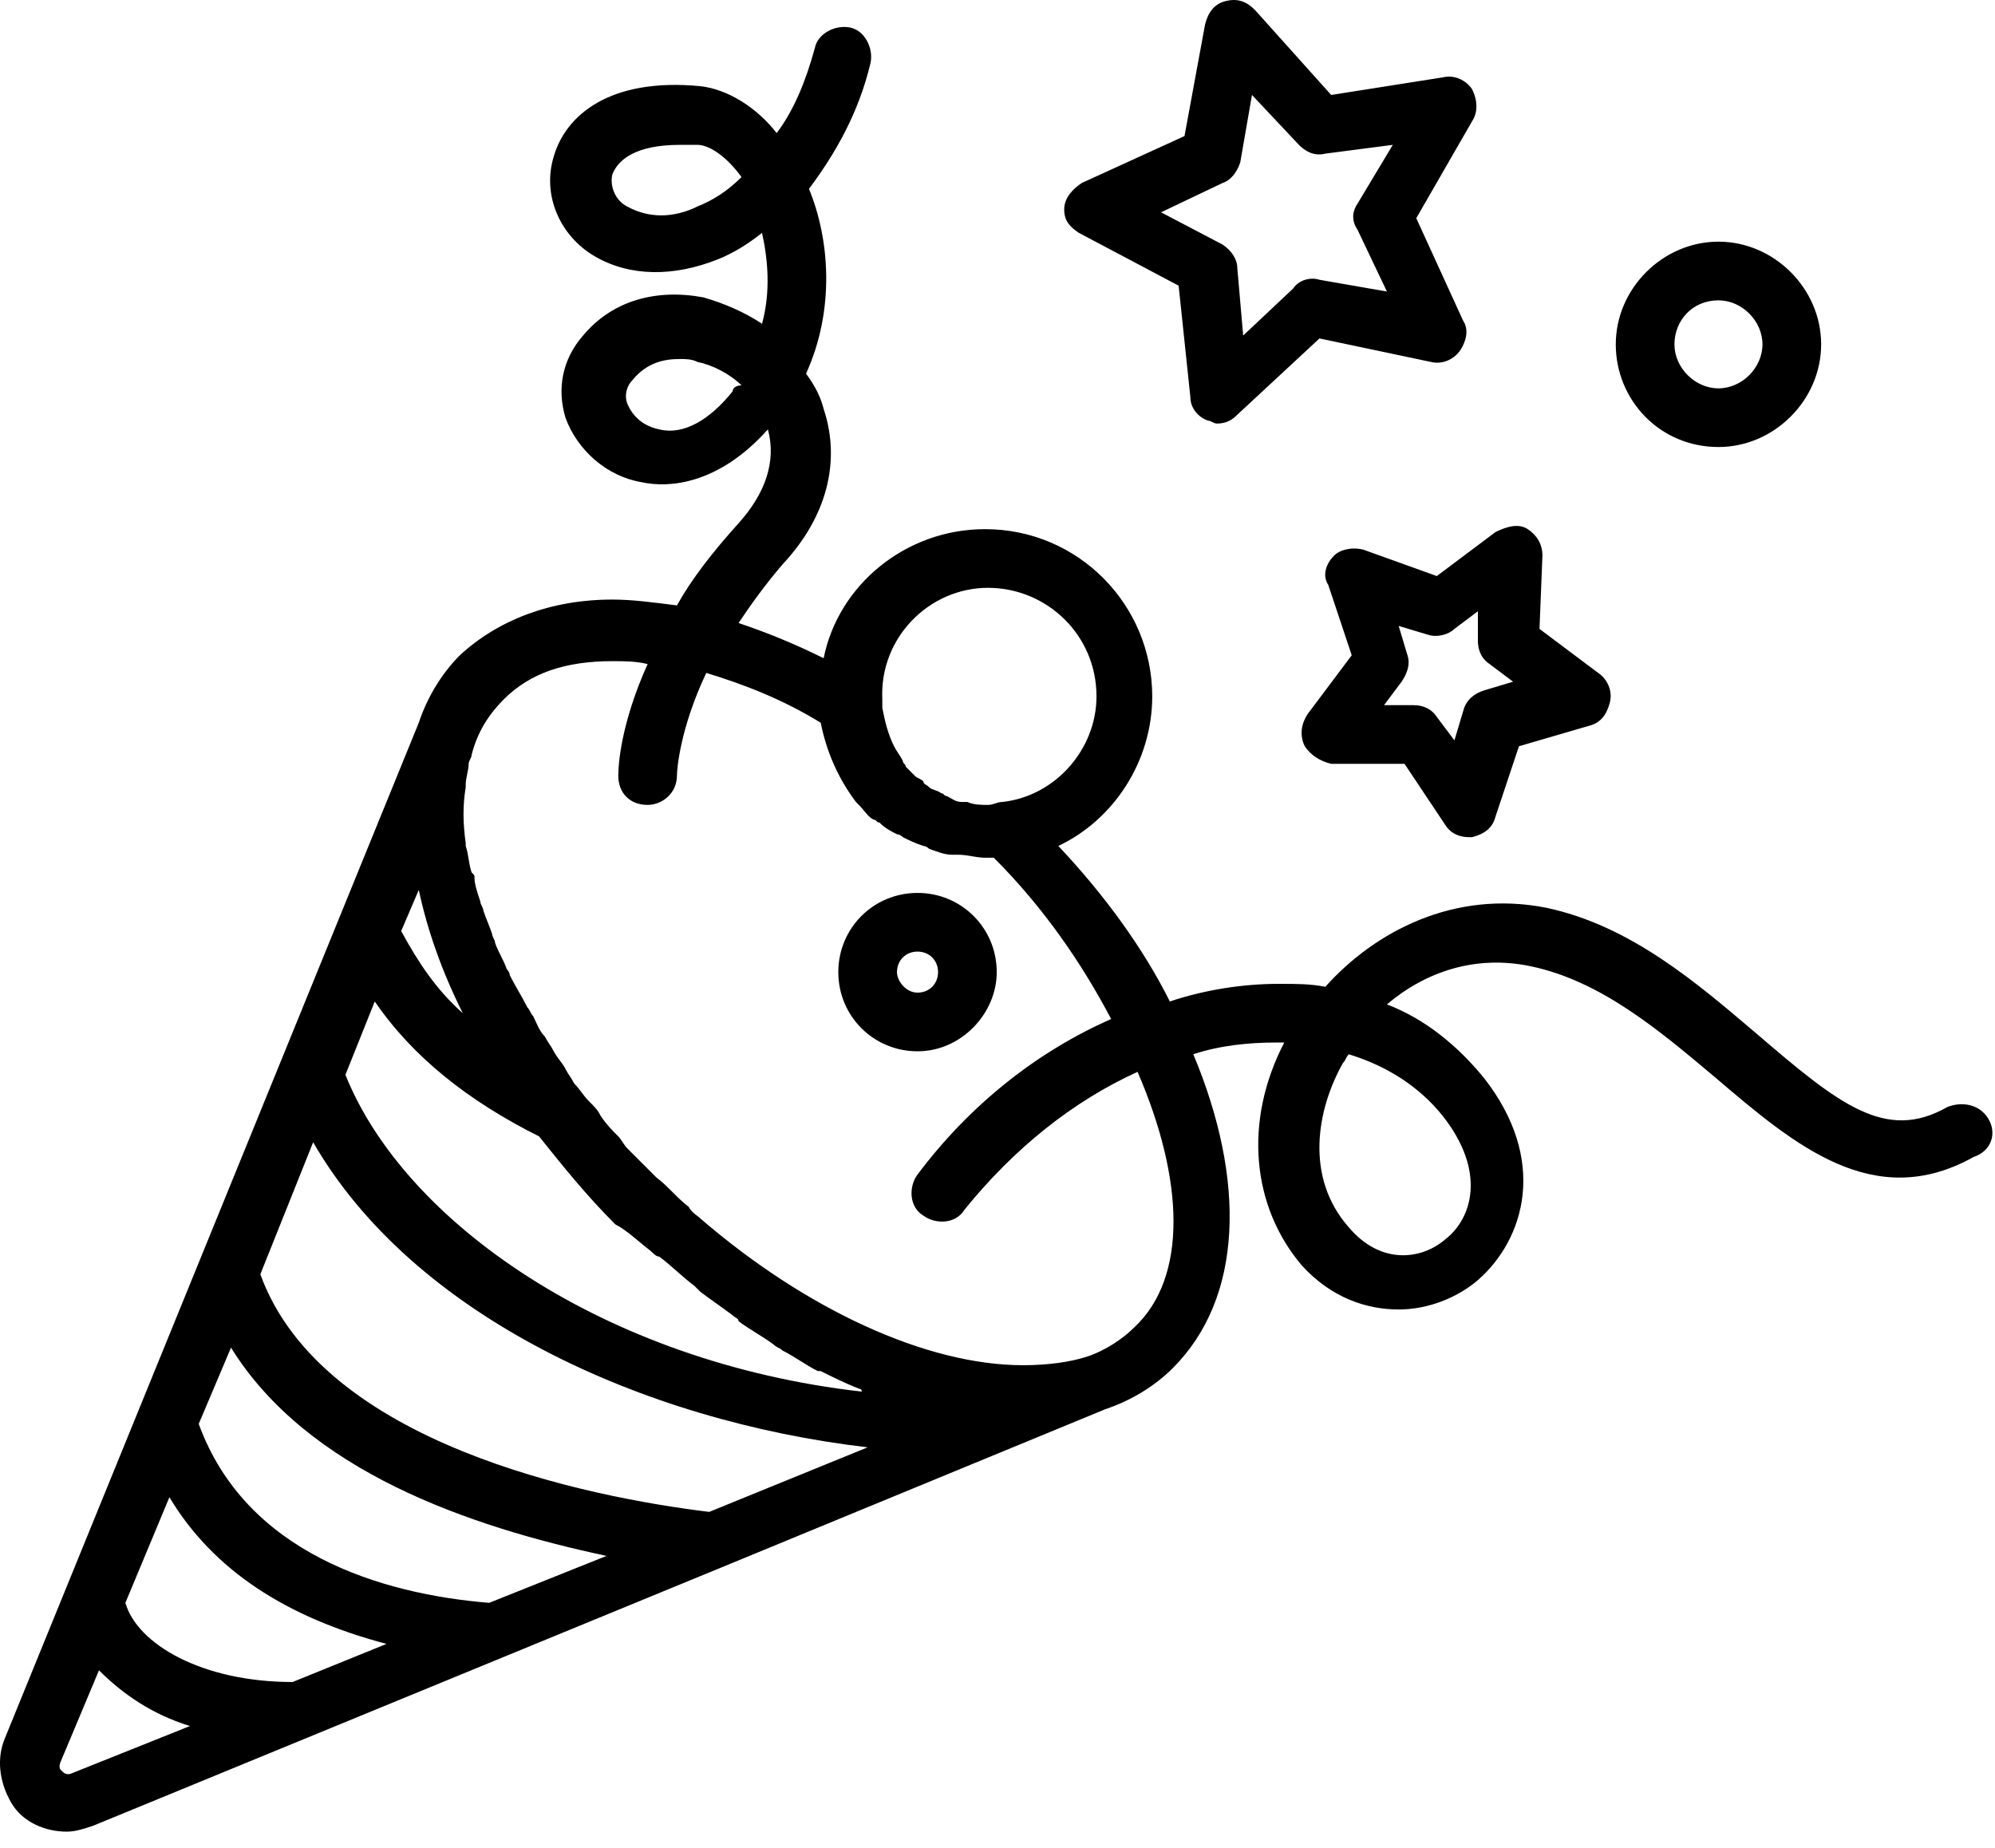 <svg width="68" height="63" viewBox="0 0 68 63" fill="none" xmlns="http://www.w3.org/2000/svg">
<path d="M67.774 38.138C67.474 37.638 66.874 37.538 66.374 37.737C64.274 38.938 62.674 37.638 59.874 35.237C57.874 33.538 55.574 31.538 52.674 30.938C49.574 30.337 46.874 31.738 45.174 33.638C44.674 33.538 44.174 33.538 43.674 33.538C43.674 33.538 43.674 33.538 43.574 33.538C42.374 33.538 41.074 33.737 39.874 34.138C38.974 32.337 37.674 30.538 36.074 28.837C37.974 27.938 39.274 25.938 39.274 23.738C39.274 20.637 36.774 18.038 33.574 18.038C30.874 18.038 28.574 19.938 28.074 22.438C27.074 21.938 26.074 21.538 25.174 21.238C25.574 20.637 26.074 19.938 26.674 19.238C28.174 17.637 28.674 15.738 28.074 13.938C27.974 13.537 27.774 13.137 27.474 12.738C28.474 10.537 28.274 8.137 27.574 6.438C28.474 5.237 29.274 3.837 29.674 2.138C29.774 1.637 29.474 1.038 28.974 0.938C28.474 0.838 27.874 1.137 27.774 1.637C27.474 2.737 27.074 3.737 26.474 4.537C25.774 3.638 24.774 3.038 23.874 2.938C20.774 2.638 19.274 3.938 18.874 5.338C18.474 6.638 19.074 8.037 20.274 8.738C21.474 9.438 22.974 9.438 24.474 8.838C24.974 8.637 25.474 8.338 25.974 7.938C26.174 8.838 26.274 9.938 25.974 11.037C25.374 10.637 24.674 10.338 23.974 10.137C22.374 9.838 20.874 10.238 19.874 11.438C19.174 12.238 18.974 13.238 19.274 14.238C19.674 15.338 20.674 16.238 21.874 16.438C22.774 16.637 24.474 16.538 26.174 14.637C26.474 15.738 26.074 16.837 25.174 17.837C24.274 18.837 23.574 19.738 23.074 20.637C22.274 20.538 21.574 20.438 20.874 20.438C18.774 20.438 16.974 21.137 15.674 22.337C15.074 22.938 14.574 23.738 14.274 24.637L0.174 59.237C-0.126 59.938 -0.026 60.737 0.374 61.438C0.774 62.138 1.574 62.438 2.274 62.438C2.574 62.438 2.874 62.337 3.174 62.237L24.574 53.438L37.674 48.038C38.574 47.737 39.374 47.237 39.974 46.638C42.374 44.237 42.474 40.237 40.674 35.938C41.574 35.638 42.574 35.538 43.474 35.538C43.574 35.538 43.674 35.538 43.774 35.538C42.374 38.237 42.674 41.138 44.374 43.138C45.374 44.237 46.574 44.638 47.674 44.638C48.674 44.638 49.674 44.237 50.374 43.638C51.974 42.237 52.774 39.538 50.574 36.737C49.674 35.638 48.574 34.737 47.274 34.237C48.574 33.138 50.274 32.538 52.174 32.938C54.574 33.438 56.574 35.138 58.474 36.737C61.174 39.038 63.874 41.337 67.274 39.438C67.874 39.237 68.074 38.638 67.774 38.138ZM23.774 7.037C23.174 7.338 22.274 7.537 21.374 7.037C20.974 6.838 20.774 6.338 20.874 5.938C21.074 5.438 21.674 4.938 23.174 4.938C23.374 4.938 23.574 4.938 23.774 4.938C24.174 4.938 24.774 5.338 25.274 6.037C24.774 6.537 24.274 6.838 23.774 7.037ZM24.974 13.338C24.174 14.338 23.274 14.838 22.474 14.637C21.974 14.537 21.574 14.238 21.374 13.738C21.274 13.438 21.374 13.137 21.574 12.938C22.074 12.338 22.674 12.238 23.174 12.238C23.374 12.238 23.574 12.238 23.774 12.338C24.274 12.438 24.874 12.738 25.274 13.137C25.074 13.137 24.974 13.238 24.974 13.338ZM33.674 20.038C35.674 20.038 37.374 21.637 37.374 23.738C37.374 25.538 35.974 27.137 34.174 27.337C33.974 27.337 33.874 27.438 33.674 27.438C33.474 27.438 33.174 27.438 32.974 27.337C32.874 27.337 32.874 27.337 32.774 27.337C32.574 27.337 32.474 27.238 32.274 27.137C32.174 27.137 32.174 27.038 32.074 27.038C31.974 26.938 31.774 26.938 31.674 26.837C31.574 26.738 31.474 26.738 31.474 26.637C31.374 26.538 31.274 26.538 31.174 26.438C31.074 26.337 30.974 26.238 30.874 26.137C30.874 26.038 30.774 26.038 30.774 25.938C30.674 25.738 30.574 25.637 30.474 25.438C30.274 25.038 30.174 24.637 30.074 24.137C30.074 24.038 30.074 23.938 30.074 23.837C29.974 21.738 31.674 20.038 33.674 20.038ZM22.174 42.638C22.274 42.737 22.374 42.837 22.474 42.837C22.874 43.138 23.274 43.538 23.674 43.837C23.774 43.938 23.774 43.938 23.874 44.038C24.274 44.337 24.574 44.538 24.974 44.837C25.074 44.938 25.174 44.938 25.174 45.038C25.574 45.337 25.974 45.538 26.374 45.837C26.474 45.938 26.574 45.938 26.674 46.038C27.074 46.237 27.474 46.538 27.874 46.737H27.974C28.374 46.938 28.774 47.138 29.274 47.337C29.274 47.337 29.374 47.337 29.374 47.438C20.574 46.438 13.774 41.638 11.774 36.638L12.774 34.138C14.074 36.038 15.974 37.538 18.374 38.737C19.174 39.737 19.974 40.737 20.974 41.737C21.374 41.938 21.774 42.337 22.174 42.638ZM24.174 51.538C20.074 51.038 10.974 49.237 8.874 43.438L10.674 38.938C14.074 44.837 21.874 48.438 29.574 49.337L24.174 51.538ZM16.674 54.638C12.974 54.337 8.374 52.938 6.774 48.538L7.874 45.938C10.474 50.138 15.974 52.038 20.674 53.038L16.674 54.638ZM9.974 57.337C6.874 57.337 4.674 56.038 4.274 54.638L5.774 51.038C7.274 53.538 9.774 55.138 13.174 56.038L9.974 57.337ZM15.774 34.538C14.874 33.737 14.274 32.837 13.674 31.738L14.274 30.337C14.574 31.738 15.074 33.138 15.774 34.538ZM2.474 60.438C2.274 60.538 2.174 60.438 2.074 60.337C1.974 60.237 2.074 60.038 2.074 60.038L3.374 56.938C4.174 57.737 5.174 58.438 6.474 58.837L2.474 60.438ZM38.674 45.237C38.274 45.638 37.674 46.038 37.074 46.237C36.474 46.438 35.674 46.538 34.874 46.538C31.574 46.538 27.474 44.638 23.874 41.538C23.774 41.438 23.574 41.337 23.474 41.138C23.074 40.837 22.774 40.438 22.374 40.138C22.074 39.837 21.674 39.438 21.374 39.138C21.274 39.038 21.174 38.837 21.074 38.737C20.874 38.538 20.674 38.337 20.474 38.038C20.374 37.837 20.274 37.737 20.074 37.538C19.874 37.337 19.774 37.138 19.574 36.938C19.474 36.737 19.374 36.638 19.274 36.438C19.174 36.237 18.974 36.038 18.874 35.837C18.774 35.638 18.674 35.538 18.574 35.337C18.374 35.138 18.274 34.837 18.174 34.638C18.074 34.538 18.074 34.438 17.974 34.337C17.774 33.938 17.574 33.638 17.374 33.237C17.374 33.138 17.274 33.038 17.274 33.038C17.174 32.737 16.974 32.438 16.874 32.138C16.874 32.038 16.774 31.938 16.774 31.837C16.674 31.538 16.574 31.337 16.474 31.038C16.474 30.938 16.374 30.837 16.374 30.738C16.274 30.438 16.174 30.137 16.174 29.938C16.174 29.837 16.174 29.837 16.074 29.738C15.974 29.438 15.974 29.137 15.874 28.837V28.738C15.774 28.038 15.774 27.438 15.874 26.837C15.874 26.738 15.874 26.738 15.874 26.738C15.874 26.538 15.974 26.238 15.974 26.038C15.974 25.938 16.074 25.837 16.074 25.738C16.274 24.938 16.674 24.337 17.174 23.837C18.074 22.938 19.274 22.538 20.874 22.538C21.274 22.538 21.674 22.538 22.074 22.637C21.174 24.637 21.074 26.038 21.074 26.438C21.074 27.038 21.474 27.438 22.074 27.438C22.574 27.438 23.074 27.038 23.074 26.438C23.074 26.238 23.174 24.837 24.074 22.938C25.374 23.337 26.674 23.837 27.974 24.637C28.174 25.637 28.574 26.538 29.174 27.337C29.174 27.337 29.174 27.337 29.274 27.438C29.474 27.637 29.574 27.837 29.774 27.938C29.874 27.938 29.874 28.038 29.974 28.038C30.174 28.238 30.374 28.337 30.574 28.438C30.674 28.438 30.774 28.538 30.774 28.538C30.974 28.637 31.174 28.738 31.474 28.837C31.574 28.837 31.674 28.938 31.674 28.938C31.974 29.038 32.174 29.137 32.474 29.137C32.574 29.137 32.574 29.137 32.674 29.137C32.974 29.137 33.274 29.238 33.574 29.238C33.674 29.238 33.774 29.238 33.874 29.238C35.574 30.938 36.874 32.837 37.874 34.737C35.374 35.837 33.074 37.638 31.274 40.038C30.974 40.438 30.974 41.138 31.474 41.438C31.874 41.737 32.574 41.737 32.874 41.237C34.574 39.138 36.574 37.538 38.774 36.538C40.374 40.237 40.474 43.538 38.674 45.237ZM49.174 38.038C50.674 39.938 50.174 41.538 49.274 42.237C48.474 42.938 47.074 43.138 45.974 41.837C44.474 40.138 44.874 37.837 45.774 36.237C45.874 36.138 45.874 36.038 45.974 35.938C47.274 36.337 48.374 37.038 49.174 38.038ZM58.574 15.238C60.474 15.238 62.074 13.637 62.074 11.738C62.074 9.838 60.474 8.238 58.574 8.238C56.674 8.238 55.074 9.838 55.074 11.738C55.074 13.637 56.574 15.238 58.574 15.238ZM58.574 10.238C59.374 10.238 60.074 10.938 60.074 11.738C60.074 12.537 59.374 13.238 58.574 13.238C57.774 13.238 57.074 12.537 57.074 11.738C57.074 10.938 57.674 10.238 58.574 10.238ZM33.974 33.138C33.974 31.637 32.774 30.438 31.274 30.438C29.774 30.438 28.574 31.637 28.574 33.138C28.574 34.638 29.774 35.837 31.274 35.837C32.774 35.837 33.974 34.538 33.974 33.138ZM30.574 33.138C30.574 32.737 30.874 32.438 31.274 32.438C31.674 32.438 31.974 32.737 31.974 33.138C31.974 33.538 31.674 33.837 31.274 33.837C30.874 33.837 30.574 33.438 30.574 33.138ZM36.774 7.938L40.174 9.738L40.574 13.537C40.574 13.938 40.874 14.238 41.174 14.338C41.274 14.338 41.374 14.438 41.474 14.438C41.774 14.438 41.974 14.338 42.174 14.137L44.974 11.537L48.774 12.338C49.174 12.438 49.574 12.238 49.774 11.938C49.974 11.637 50.074 11.238 49.874 10.938L48.274 7.438L50.174 4.138C50.374 3.837 50.374 3.438 50.174 3.038C49.974 2.737 49.574 2.538 49.174 2.638L45.374 3.237L42.774 0.338C42.474 0.038 42.174 -0.062 41.774 0.037C41.374 0.138 41.174 0.438 41.074 0.838L40.374 4.638L36.874 6.237C36.574 6.438 36.274 6.737 36.274 7.138C36.274 7.537 36.474 7.737 36.774 7.938ZM41.674 6.237C41.974 6.138 42.174 5.838 42.274 5.537L42.674 3.237L44.274 4.938C44.474 5.138 44.774 5.338 45.174 5.237L47.474 4.938L46.274 6.938C46.074 7.237 46.074 7.537 46.274 7.838L47.274 9.938L44.974 9.537C44.674 9.438 44.274 9.537 44.074 9.838L42.374 11.438L42.174 9.137C42.174 8.838 41.974 8.537 41.674 8.338L39.574 7.237L41.674 6.237ZM46.474 18.738C46.074 18.637 45.674 18.738 45.474 18.938C45.174 19.238 45.074 19.637 45.274 19.938L46.074 22.337L44.574 24.337C44.374 24.637 44.274 25.038 44.474 25.438C44.674 25.738 44.974 25.938 45.374 26.038H47.874L49.274 28.137C49.474 28.438 49.774 28.538 50.074 28.538H50.174C50.574 28.438 50.874 28.238 50.974 27.837L51.774 25.438L54.174 24.738C54.574 24.637 54.774 24.337 54.874 23.938C54.974 23.538 54.774 23.137 54.474 22.938L52.474 21.438L52.574 18.938C52.574 18.538 52.374 18.238 52.074 18.038C51.774 17.837 51.374 17.938 50.974 18.137L48.974 19.637L46.474 18.738ZM49.574 21.438L50.374 20.837V21.837C50.374 22.137 50.474 22.438 50.774 22.637L51.574 23.238L50.574 23.538C50.274 23.637 49.974 23.837 49.874 24.238L49.574 25.238L48.974 24.438C48.774 24.137 48.474 24.038 48.174 24.038H47.174L47.774 23.238C47.974 22.938 48.074 22.637 47.974 22.337L47.674 21.337L48.674 21.637C48.974 21.738 49.374 21.637 49.574 21.438Z" fill="black"/>
</svg>
